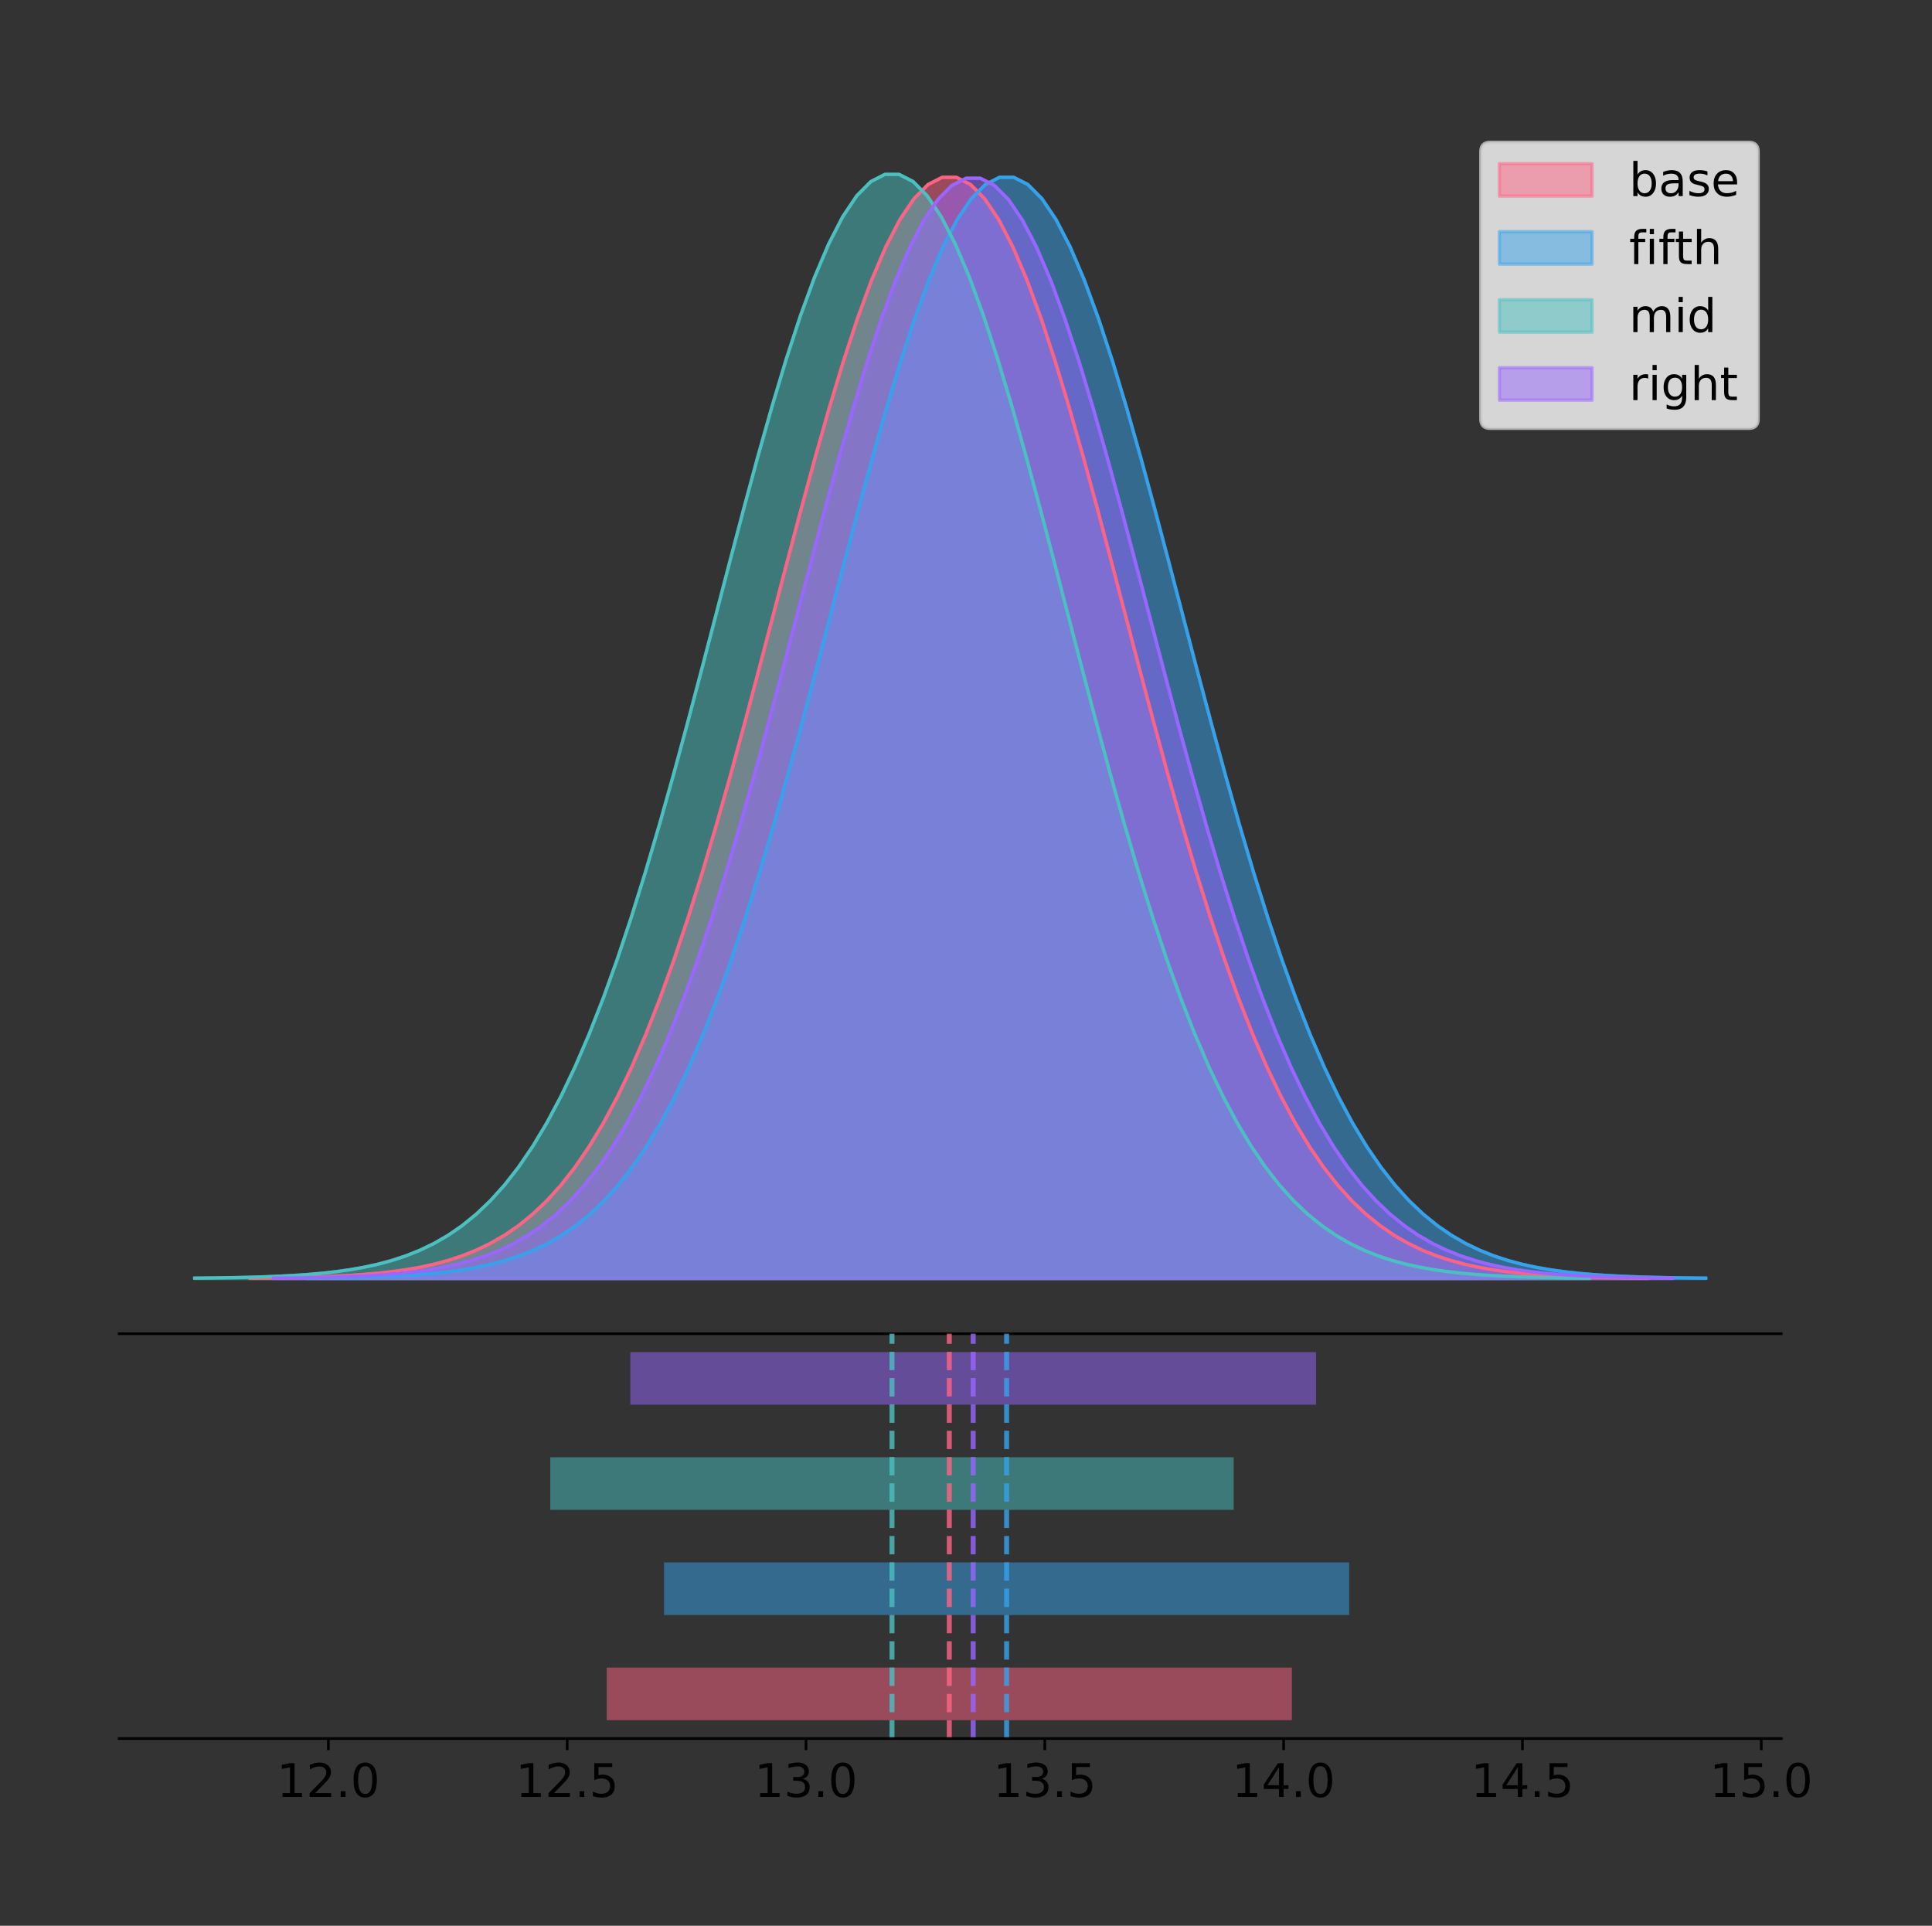 <?xml version="1.0" encoding="utf-8" standalone="no"?>
<!DOCTYPE svg PUBLIC "-//W3C//DTD SVG 1.1//EN"
  "http://www.w3.org/Graphics/SVG/1.1/DTD/svg11.dtd">
<!-- Created with matplotlib (https://matplotlib.org/) -->
<svg height="581.789pt" version="1.1" viewBox="0 0 583.736 581.789" width="583.736pt" xmlns="http://www.w3.org/2000/svg" xmlns:xlink="http://www.w3.org/1999/xlink">
 <rect x="0" y="0" width="583.736" height="581.789" fill="#333333" stroke="none"/>
 <defs>
  <style type="text/css">
*{stroke-linecap:butt;stroke-linejoin:round;}
  </style>
 </defs>
 <g id="figure_1">
  <g id="patch_1">
   <path d="M 0 581.789 
L 583.736 581.789 
L 583.736 0 
L 0 0 
z
" style="fill:none;"/>
  </g>
  <g id="axes_1">
   <g id="patch_2">
    <path d="M 36 402.93 
L 538.2 402.93 
L 538.2 36 
L 36 36 
z
" style="fill:none;"/>
   </g>
   <g id="PolyCollection_1">
    <defs>
     <path d="M 75.579 -195.538 
L 75.579 -195.65 
L 79.847 -195.692 
L 84.114 -195.748 
L 88.382 -195.824 
L 92.649 -195.924 
L 96.917 -196.056 
L 101.184 -196.229 
L 105.452 -196.453 
L 109.719 -196.741 
L 113.987 -197.11 
L 118.254 -197.58 
L 122.522 -198.172 
L 126.789 -198.914 
L 131.057 -199.836 
L 135.324 -200.975 
L 139.592 -202.372 
L 143.859 -204.07 
L 148.127 -206.122 
L 152.394 -208.582 
L 156.662 -211.509 
L 160.929 -214.965 
L 165.197 -219.015 
L 169.464 -223.725 
L 173.732 -229.16 
L 177.999 -235.381 
L 182.267 -242.446 
L 186.534 -250.405 
L 190.802 -259.297 
L 195.069 -269.147 
L 199.337 -279.965 
L 203.604 -291.744 
L 207.872 -304.452 
L 212.139 -318.036 
L 216.407 -332.418 
L 220.674 -347.493 
L 224.942 -363.131 
L 229.209 -379.174 
L 233.477 -395.443 
L 237.744 -411.738 
L 242.012 -427.839 
L 246.279 -443.514 
L 250.547 -458.524 
L 254.814 -472.628 
L 259.082 -485.587 
L 263.349 -497.177 
L 267.617 -507.188 
L 271.884 -515.435 
L 276.152 -521.764 
L 280.419 -526.052 
L 284.687 -528.218 
L 288.954 -528.218 
L 293.222 -526.052 
L 297.489 -521.764 
L 301.757 -515.435 
L 306.024 -507.188 
L 310.292 -497.177 
L 314.559 -485.587 
L 318.827 -472.628 
L 323.094 -458.524 
L 327.362 -443.514 
L 331.629 -427.839 
L 335.897 -411.738 
L 340.164 -395.443 
L 344.432 -379.174 
L 348.699 -363.131 
L 352.967 -347.493 
L 357.234 -332.418 
L 361.502 -318.036 
L 365.769 -304.452 
L 370.037 -291.744 
L 374.304 -279.965 
L 378.572 -269.147 
L 382.839 -259.297 
L 387.107 -250.405 
L 391.374 -242.446 
L 395.642 -235.381 
L 399.909 -229.16 
L 404.177 -223.725 
L 408.444 -219.015 
L 412.712 -214.965 
L 416.979 -211.509 
L 421.247 -208.582 
L 425.514 -206.122 
L 429.782 -204.07 
L 434.049 -202.372 
L 438.317 -200.975 
L 442.584 -199.836 
L 446.852 -198.914 
L 451.119 -198.172 
L 455.387 -197.58 
L 459.654 -197.11 
L 463.922 -196.741 
L 468.189 -196.453 
L 472.457 -196.229 
L 476.724 -196.056 
L 480.992 -195.924 
L 485.259 -195.824 
L 489.527 -195.748 
L 493.794 -195.692 
L 498.062 -195.65 
L 498.062 -195.538 
L 498.062 -195.538 
L 493.794 -195.538 
L 489.527 -195.538 
L 485.259 -195.538 
L 480.992 -195.538 
L 476.724 -195.538 
L 472.457 -195.538 
L 468.189 -195.538 
L 463.922 -195.538 
L 459.654 -195.538 
L 455.387 -195.538 
L 451.119 -195.538 
L 446.852 -195.538 
L 442.584 -195.538 
L 438.317 -195.538 
L 434.049 -195.538 
L 429.782 -195.538 
L 425.514 -195.538 
L 421.247 -195.538 
L 416.979 -195.538 
L 412.712 -195.538 
L 408.444 -195.538 
L 404.177 -195.538 
L 399.909 -195.538 
L 395.642 -195.538 
L 391.374 -195.538 
L 387.107 -195.538 
L 382.839 -195.538 
L 378.572 -195.538 
L 374.304 -195.538 
L 370.037 -195.538 
L 365.769 -195.538 
L 361.502 -195.538 
L 357.234 -195.538 
L 352.967 -195.538 
L 348.699 -195.538 
L 344.432 -195.538 
L 340.164 -195.538 
L 335.897 -195.538 
L 331.629 -195.538 
L 327.362 -195.538 
L 323.094 -195.538 
L 318.827 -195.538 
L 314.559 -195.538 
L 310.292 -195.538 
L 306.024 -195.538 
L 301.757 -195.538 
L 297.489 -195.538 
L 293.222 -195.538 
L 288.954 -195.538 
L 284.687 -195.538 
L 280.419 -195.538 
L 276.152 -195.538 
L 271.884 -195.538 
L 267.617 -195.538 
L 263.349 -195.538 
L 259.082 -195.538 
L 254.814 -195.538 
L 250.547 -195.538 
L 246.279 -195.538 
L 242.012 -195.538 
L 237.744 -195.538 
L 233.477 -195.538 
L 229.209 -195.538 
L 224.942 -195.538 
L 220.674 -195.538 
L 216.407 -195.538 
L 212.139 -195.538 
L 207.872 -195.538 
L 203.604 -195.538 
L 199.337 -195.538 
L 195.069 -195.538 
L 190.802 -195.538 
L 186.534 -195.538 
L 182.267 -195.538 
L 177.999 -195.538 
L 173.732 -195.538 
L 169.464 -195.538 
L 165.197 -195.538 
L 160.929 -195.538 
L 156.662 -195.538 
L 152.394 -195.538 
L 148.127 -195.538 
L 143.859 -195.538 
L 139.592 -195.538 
L 135.324 -195.538 
L 131.057 -195.538 
L 126.789 -195.538 
L 122.522 -195.538 
L 118.254 -195.538 
L 113.987 -195.538 
L 109.719 -195.538 
L 105.452 -195.538 
L 101.184 -195.538 
L 96.917 -195.538 
L 92.649 -195.538 
L 88.382 -195.538 
L 84.114 -195.538 
L 79.847 -195.538 
L 75.579 -195.538 
z
" id="md57776aa6a" style="stroke:#ff6384;stroke-opacity:0.5;"/>
    </defs>
    <g clip-path="url(#pb8cc605ff4)">
     <use style="fill:#ff6384;fill-opacity:0.5;stroke:#ff6384;stroke-opacity:0.5;" x="0" xlink:href="#md57776aa6a" y="581.789"/>
    </g>
   </g>
   <g id="PolyCollection_2">
    <defs>
     <path d="M 92.903 -195.538 
L 92.903 -195.65 
L 97.17 -195.692 
L 101.437 -195.748 
L 105.705 -195.824 
L 109.972 -195.924 
L 114.24 -196.056 
L 118.507 -196.229 
L 122.774 -196.453 
L 127.042 -196.741 
L 131.309 -197.11 
L 135.576 -197.58 
L 139.844 -198.172 
L 144.111 -198.914 
L 148.379 -199.837 
L 152.646 -200.976 
L 156.913 -202.372 
L 161.181 -204.071 
L 165.448 -206.123 
L 169.715 -208.582 
L 173.983 -211.509 
L 178.25 -214.965 
L 182.518 -219.016 
L 186.785 -223.726 
L 191.052 -229.161 
L 195.32 -235.382 
L 199.587 -242.448 
L 203.854 -250.407 
L 208.122 -259.298 
L 212.389 -269.149 
L 216.657 -279.968 
L 220.924 -291.747 
L 225.191 -304.455 
L 229.459 -318.04 
L 233.726 -332.422 
L 237.993 -347.498 
L 242.261 -363.135 
L 246.528 -379.179 
L 250.796 -395.449 
L 255.063 -411.744 
L 259.33 -427.846 
L 263.598 -443.521 
L 267.865 -458.532 
L 272.132 -472.636 
L 276.4 -485.596 
L 280.667 -497.186 
L 284.935 -507.197 
L 289.202 -515.445 
L 293.469 -521.774 
L 297.737 -526.062 
L 302.004 -528.227 
L 306.271 -528.227 
L 310.539 -526.062 
L 314.806 -521.774 
L 319.074 -515.445 
L 323.341 -507.197 
L 327.608 -497.186 
L 331.876 -485.596 
L 336.143 -472.636 
L 340.41 -458.532 
L 344.678 -443.521 
L 348.945 -427.846 
L 353.212 -411.744 
L 357.48 -395.449 
L 361.747 -379.179 
L 366.015 -363.135 
L 370.282 -347.498 
L 374.549 -332.422 
L 378.817 -318.04 
L 383.084 -304.455 
L 387.351 -291.747 
L 391.619 -279.968 
L 395.886 -269.149 
L 400.154 -259.298 
L 404.421 -250.407 
L 408.688 -242.448 
L 412.956 -235.382 
L 417.223 -229.161 
L 421.49 -223.726 
L 425.758 -219.016 
L 430.025 -214.965 
L 434.293 -211.509 
L 438.56 -208.582 
L 442.827 -206.123 
L 447.095 -204.071 
L 451.362 -202.372 
L 455.629 -200.976 
L 459.897 -199.837 
L 464.164 -198.914 
L 468.432 -198.172 
L 472.699 -197.58 
L 476.966 -197.11 
L 481.234 -196.741 
L 485.501 -196.453 
L 489.768 -196.229 
L 494.036 -196.056 
L 498.303 -195.924 
L 502.571 -195.824 
L 506.838 -195.748 
L 511.105 -195.692 
L 515.373 -195.65 
L 515.373 -195.538 
L 515.373 -195.538 
L 511.105 -195.538 
L 506.838 -195.538 
L 502.571 -195.538 
L 498.303 -195.538 
L 494.036 -195.538 
L 489.768 -195.538 
L 485.501 -195.538 
L 481.234 -195.538 
L 476.966 -195.538 
L 472.699 -195.538 
L 468.432 -195.538 
L 464.164 -195.538 
L 459.897 -195.538 
L 455.629 -195.538 
L 451.362 -195.538 
L 447.095 -195.538 
L 442.827 -195.538 
L 438.56 -195.538 
L 434.293 -195.538 
L 430.025 -195.538 
L 425.758 -195.538 
L 421.49 -195.538 
L 417.223 -195.538 
L 412.956 -195.538 
L 408.688 -195.538 
L 404.421 -195.538 
L 400.154 -195.538 
L 395.886 -195.538 
L 391.619 -195.538 
L 387.351 -195.538 
L 383.084 -195.538 
L 378.817 -195.538 
L 374.549 -195.538 
L 370.282 -195.538 
L 366.015 -195.538 
L 361.747 -195.538 
L 357.48 -195.538 
L 353.212 -195.538 
L 348.945 -195.538 
L 344.678 -195.538 
L 340.41 -195.538 
L 336.143 -195.538 
L 331.876 -195.538 
L 327.608 -195.538 
L 323.341 -195.538 
L 319.074 -195.538 
L 314.806 -195.538 
L 310.539 -195.538 
L 306.271 -195.538 
L 302.004 -195.538 
L 297.737 -195.538 
L 293.469 -195.538 
L 289.202 -195.538 
L 284.935 -195.538 
L 280.667 -195.538 
L 276.4 -195.538 
L 272.132 -195.538 
L 267.865 -195.538 
L 263.598 -195.538 
L 259.33 -195.538 
L 255.063 -195.538 
L 250.796 -195.538 
L 246.528 -195.538 
L 242.261 -195.538 
L 237.993 -195.538 
L 233.726 -195.538 
L 229.459 -195.538 
L 225.191 -195.538 
L 220.924 -195.538 
L 216.657 -195.538 
L 212.389 -195.538 
L 208.122 -195.538 
L 203.854 -195.538 
L 199.587 -195.538 
L 195.32 -195.538 
L 191.052 -195.538 
L 186.785 -195.538 
L 182.518 -195.538 
L 178.25 -195.538 
L 173.983 -195.538 
L 169.715 -195.538 
L 165.448 -195.538 
L 161.181 -195.538 
L 156.913 -195.538 
L 152.646 -195.538 
L 148.379 -195.538 
L 144.111 -195.538 
L 139.844 -195.538 
L 135.576 -195.538 
L 131.309 -195.538 
L 127.042 -195.538 
L 122.774 -195.538 
L 118.507 -195.538 
L 114.24 -195.538 
L 109.972 -195.538 
L 105.705 -195.538 
L 101.437 -195.538 
L 97.17 -195.538 
L 92.903 -195.538 
z
" id="m2832d3bca0" style="stroke:#36a2eb;stroke-opacity:0.5;"/>
    </defs>
    <g clip-path="url(#pb8cc605ff4)">
     <use style="fill:#36a2eb;fill-opacity:0.5;stroke:#36a2eb;stroke-opacity:0.5;" x="0" xlink:href="#m2832d3bca0" y="581.789"/>
    </g>
   </g>
   <g id="PolyCollection_3">
    <defs>
     <path d="M 58.827 -195.538 
L 58.827 -195.65 
L 63.083 -195.692 
L 67.339 -195.749 
L 71.595 -195.825 
L 75.852 -195.925 
L 80.108 -196.058 
L 84.364 -196.23 
L 88.62 -196.455 
L 92.876 -196.744 
L 97.132 -197.115 
L 101.388 -197.585 
L 105.644 -198.179 
L 109.9 -198.923 
L 114.156 -199.848 
L 118.412 -200.99 
L 122.668 -202.39 
L 126.924 -204.093 
L 131.181 -206.151 
L 135.437 -208.617 
L 139.693 -211.552 
L 143.949 -215.017 
L 148.205 -219.078 
L 152.461 -223.801 
L 156.717 -229.25 
L 160.973 -235.488 
L 165.229 -242.572 
L 169.485 -250.552 
L 173.741 -259.468 
L 177.997 -269.344 
L 182.253 -280.192 
L 186.51 -292.002 
L 190.766 -304.744 
L 195.022 -318.365 
L 199.278 -332.786 
L 203.534 -347.901 
L 207.79 -363.58 
L 212.046 -379.667 
L 216.302 -395.98 
L 220.558 -412.318 
L 224.814 -428.462 
L 229.07 -444.18 
L 233.326 -459.23 
L 237.582 -473.372 
L 241.838 -486.366 
L 246.095 -497.987 
L 250.351 -508.025 
L 254.607 -516.294 
L 258.863 -522.64 
L 263.119 -526.94 
L 267.375 -529.111 
L 271.631 -529.111 
L 275.887 -526.94 
L 280.143 -522.64 
L 284.399 -516.294 
L 288.655 -508.025 
L 292.911 -497.987 
L 297.167 -486.366 
L 301.424 -473.372 
L 305.68 -459.23 
L 309.936 -444.18 
L 314.192 -428.462 
L 318.448 -412.318 
L 322.704 -395.98 
L 326.96 -379.667 
L 331.216 -363.58 
L 335.472 -347.901 
L 339.728 -332.786 
L 343.984 -318.365 
L 348.24 -304.744 
L 352.496 -292.002 
L 356.753 -280.192 
L 361.009 -269.344 
L 365.265 -259.468 
L 369.521 -250.552 
L 373.777 -242.572 
L 378.033 -235.488 
L 382.289 -229.25 
L 386.545 -223.801 
L 390.801 -219.078 
L 395.057 -215.017 
L 399.313 -211.552 
L 403.569 -208.617 
L 407.825 -206.151 
L 412.081 -204.093 
L 416.338 -202.39 
L 420.594 -200.99 
L 424.85 -199.848 
L 429.106 -198.923 
L 433.362 -198.179 
L 437.618 -197.585 
L 441.874 -197.115 
L 446.13 -196.744 
L 450.386 -196.455 
L 454.642 -196.23 
L 458.898 -196.058 
L 463.154 -195.925 
L 467.41 -195.825 
L 471.667 -195.749 
L 475.923 -195.692 
L 480.179 -195.65 
L 480.179 -195.538 
L 480.179 -195.538 
L 475.923 -195.538 
L 471.667 -195.538 
L 467.41 -195.538 
L 463.154 -195.538 
L 458.898 -195.538 
L 454.642 -195.538 
L 450.386 -195.538 
L 446.13 -195.538 
L 441.874 -195.538 
L 437.618 -195.538 
L 433.362 -195.538 
L 429.106 -195.538 
L 424.85 -195.538 
L 420.594 -195.538 
L 416.338 -195.538 
L 412.081 -195.538 
L 407.825 -195.538 
L 403.569 -195.538 
L 399.313 -195.538 
L 395.057 -195.538 
L 390.801 -195.538 
L 386.545 -195.538 
L 382.289 -195.538 
L 378.033 -195.538 
L 373.777 -195.538 
L 369.521 -195.538 
L 365.265 -195.538 
L 361.009 -195.538 
L 356.753 -195.538 
L 352.496 -195.538 
L 348.24 -195.538 
L 343.984 -195.538 
L 339.728 -195.538 
L 335.472 -195.538 
L 331.216 -195.538 
L 326.96 -195.538 
L 322.704 -195.538 
L 318.448 -195.538 
L 314.192 -195.538 
L 309.936 -195.538 
L 305.68 -195.538 
L 301.424 -195.538 
L 297.167 -195.538 
L 292.911 -195.538 
L 288.655 -195.538 
L 284.399 -195.538 
L 280.143 -195.538 
L 275.887 -195.538 
L 271.631 -195.538 
L 267.375 -195.538 
L 263.119 -195.538 
L 258.863 -195.538 
L 254.607 -195.538 
L 250.351 -195.538 
L 246.095 -195.538 
L 241.838 -195.538 
L 237.582 -195.538 
L 233.326 -195.538 
L 229.07 -195.538 
L 224.814 -195.538 
L 220.558 -195.538 
L 216.302 -195.538 
L 212.046 -195.538 
L 207.79 -195.538 
L 203.534 -195.538 
L 199.278 -195.538 
L 195.022 -195.538 
L 190.766 -195.538 
L 186.51 -195.538 
L 182.253 -195.538 
L 177.997 -195.538 
L 173.741 -195.538 
L 169.485 -195.538 
L 165.229 -195.538 
L 160.973 -195.538 
L 156.717 -195.538 
L 152.461 -195.538 
L 148.205 -195.538 
L 143.949 -195.538 
L 139.693 -195.538 
L 135.437 -195.538 
L 131.181 -195.538 
L 126.924 -195.538 
L 122.668 -195.538 
L 118.412 -195.538 
L 114.156 -195.538 
L 109.9 -195.538 
L 105.644 -195.538 
L 101.388 -195.538 
L 97.132 -195.538 
L 92.876 -195.538 
L 88.62 -195.538 
L 84.364 -195.538 
L 80.108 -195.538 
L 75.852 -195.538 
L 71.595 -195.538 
L 67.339 -195.538 
L 63.083 -195.538 
L 58.827 -195.538 
z
" id="mdd0d4d39d3" style="stroke:#4bc0c0;stroke-opacity:0.5;"/>
    </defs>
    <g clip-path="url(#pb8cc605ff4)">
     <use style="fill:#4bc0c0;fill-opacity:0.5;stroke:#4bc0c0;stroke-opacity:0.5;" x="0" xlink:href="#mdd0d4d39d3" y="581.789"/>
    </g>
   </g>
   <g id="PolyCollection_4">
    <defs>
     <path d="M 82.622 -195.538 
L 82.622 -195.65 
L 86.893 -195.692 
L 91.164 -195.748 
L 95.435 -195.824 
L 99.706 -195.924 
L 103.977 -196.056 
L 108.248 -196.228 
L 112.519 -196.452 
L 116.79 -196.74 
L 121.061 -197.109 
L 125.332 -197.578 
L 129.603 -198.17 
L 133.874 -198.911 
L 138.145 -199.833 
L 142.416 -200.971 
L 146.687 -202.366 
L 150.958 -204.064 
L 155.229 -206.114 
L 159.5 -208.571 
L 163.771 -211.496 
L 168.042 -214.949 
L 172.313 -218.996 
L 176.584 -223.702 
L 180.855 -229.132 
L 185.126 -235.348 
L 189.397 -242.408 
L 193.668 -250.36 
L 197.939 -259.244 
L 202.21 -269.087 
L 206.481 -279.896 
L 210.752 -291.665 
L 215.023 -304.363 
L 219.294 -317.936 
L 223.565 -332.307 
L 227.836 -347.369 
L 232.107 -362.994 
L 236.378 -379.024 
L 240.649 -395.28 
L 244.92 -411.561 
L 249.191 -427.649 
L 253.462 -443.312 
L 257.732 -458.309 
L 262.003 -472.401 
L 266.274 -485.35 
L 270.545 -496.931 
L 274.816 -506.933 
L 279.087 -515.174 
L 283.358 -521.497 
L 287.629 -525.782 
L 291.9 -527.946 
L 296.171 -527.946 
L 300.442 -525.782 
L 304.713 -521.497 
L 308.984 -515.174 
L 313.255 -506.933 
L 317.526 -496.931 
L 321.797 -485.35 
L 326.068 -472.401 
L 330.339 -458.309 
L 334.61 -443.312 
L 338.881 -427.649 
L 343.152 -411.561 
L 347.423 -395.28 
L 351.694 -379.024 
L 355.965 -362.994 
L 360.236 -347.369 
L 364.507 -332.307 
L 368.778 -317.936 
L 373.049 -304.363 
L 377.32 -291.665 
L 381.591 -279.896 
L 385.862 -269.087 
L 390.133 -259.244 
L 394.404 -250.36 
L 398.675 -242.408 
L 402.946 -235.348 
L 407.217 -229.132 
L 411.488 -223.702 
L 415.759 -218.996 
L 420.03 -214.949 
L 424.301 -211.496 
L 428.572 -208.571 
L 432.843 -206.114 
L 437.114 -204.064 
L 441.385 -202.366 
L 445.656 -200.971 
L 449.927 -199.833 
L 454.198 -198.911 
L 458.469 -198.17 
L 462.74 -197.578 
L 467.011 -197.109 
L 471.282 -196.74 
L 475.553 -196.452 
L 479.824 -196.228 
L 484.095 -196.056 
L 488.366 -195.924 
L 492.637 -195.824 
L 496.908 -195.748 
L 501.179 -195.692 
L 505.45 -195.65 
L 505.45 -195.538 
L 505.45 -195.538 
L 501.179 -195.538 
L 496.908 -195.538 
L 492.637 -195.538 
L 488.366 -195.538 
L 484.095 -195.538 
L 479.824 -195.538 
L 475.553 -195.538 
L 471.282 -195.538 
L 467.011 -195.538 
L 462.74 -195.538 
L 458.469 -195.538 
L 454.198 -195.538 
L 449.927 -195.538 
L 445.656 -195.538 
L 441.385 -195.538 
L 437.114 -195.538 
L 432.843 -195.538 
L 428.572 -195.538 
L 424.301 -195.538 
L 420.03 -195.538 
L 415.759 -195.538 
L 411.488 -195.538 
L 407.217 -195.538 
L 402.946 -195.538 
L 398.675 -195.538 
L 394.404 -195.538 
L 390.133 -195.538 
L 385.862 -195.538 
L 381.591 -195.538 
L 377.32 -195.538 
L 373.049 -195.538 
L 368.778 -195.538 
L 364.507 -195.538 
L 360.236 -195.538 
L 355.965 -195.538 
L 351.694 -195.538 
L 347.423 -195.538 
L 343.152 -195.538 
L 338.881 -195.538 
L 334.61 -195.538 
L 330.339 -195.538 
L 326.068 -195.538 
L 321.797 -195.538 
L 317.526 -195.538 
L 313.255 -195.538 
L 308.984 -195.538 
L 304.713 -195.538 
L 300.442 -195.538 
L 296.171 -195.538 
L 291.9 -195.538 
L 287.629 -195.538 
L 283.358 -195.538 
L 279.087 -195.538 
L 274.816 -195.538 
L 270.545 -195.538 
L 266.274 -195.538 
L 262.003 -195.538 
L 257.732 -195.538 
L 253.462 -195.538 
L 249.191 -195.538 
L 244.92 -195.538 
L 240.649 -195.538 
L 236.378 -195.538 
L 232.107 -195.538 
L 227.836 -195.538 
L 223.565 -195.538 
L 219.294 -195.538 
L 215.023 -195.538 
L 210.752 -195.538 
L 206.481 -195.538 
L 202.21 -195.538 
L 197.939 -195.538 
L 193.668 -195.538 
L 189.397 -195.538 
L 185.126 -195.538 
L 180.855 -195.538 
L 176.584 -195.538 
L 172.313 -195.538 
L 168.042 -195.538 
L 163.771 -195.538 
L 159.5 -195.538 
L 155.229 -195.538 
L 150.958 -195.538 
L 146.687 -195.538 
L 142.416 -195.538 
L 138.145 -195.538 
L 133.874 -195.538 
L 129.603 -195.538 
L 125.332 -195.538 
L 121.061 -195.538 
L 116.79 -195.538 
L 112.519 -195.538 
L 108.248 -195.538 
L 103.977 -195.538 
L 99.706 -195.538 
L 95.435 -195.538 
L 91.164 -195.538 
L 86.893 -195.538 
L 82.622 -195.538 
z
" id="mb02ae6071b" style="stroke:#9966ff;stroke-opacity:0.5;"/>
    </defs>
    <g clip-path="url(#pb8cc605ff4)">
     <use style="fill:#9966ff;fill-opacity:0.5;stroke:#9966ff;stroke-opacity:0.5;" x="0" xlink:href="#mb02ae6071b" y="581.789"/>
    </g>
   </g>
   <g id="line2d_1">
    <path clip-path="url(#pb8cc605ff4)" d="M 75.579 386.14 
L 79.847 386.098 
L 84.114 386.041 
L 88.382 385.965 
L 92.649 385.865 
L 96.917 385.733 
L 101.184 385.561 
L 105.452 385.337 
L 109.719 385.048 
L 113.987 384.679 
L 118.254 384.21 
L 122.522 383.617 
L 126.789 382.876 
L 131.057 381.953 
L 135.324 380.814 
L 139.592 379.418 
L 143.859 377.719 
L 148.127 375.667 
L 152.394 373.207 
L 156.662 370.281 
L 160.929 366.825 
L 165.197 362.774 
L 169.464 358.064 
L 173.732 352.63 
L 177.999 346.408 
L 182.267 339.343 
L 186.534 331.384 
L 190.802 322.493 
L 195.069 312.643 
L 199.337 301.824 
L 203.604 290.046 
L 207.872 277.337 
L 212.139 263.753 
L 216.407 249.371 
L 220.674 234.296 
L 224.942 218.659 
L 229.209 202.615 
L 233.477 186.346 
L 237.744 170.051 
L 242.012 153.951 
L 246.279 138.275 
L 250.547 123.265 
L 254.814 109.162 
L 259.082 96.202 
L 263.349 84.612 
L 267.617 74.601 
L 271.884 66.354 
L 276.152 60.025 
L 280.419 55.737 
L 284.687 53.572 
L 288.954 53.572 
L 293.222 55.737 
L 297.489 60.025 
L 301.757 66.354 
L 306.024 74.601 
L 310.292 84.612 
L 314.559 96.202 
L 318.827 109.162 
L 323.094 123.265 
L 327.362 138.275 
L 331.629 153.951 
L 335.897 170.051 
L 340.164 186.346 
L 344.432 202.615 
L 348.699 218.659 
L 352.967 234.296 
L 357.234 249.371 
L 361.502 263.753 
L 365.769 277.337 
L 370.037 290.046 
L 374.304 301.824 
L 378.572 312.643 
L 382.839 322.493 
L 387.107 331.384 
L 391.374 339.343 
L 395.642 346.408 
L 399.909 352.63 
L 404.177 358.064 
L 408.444 362.774 
L 412.712 366.825 
L 416.979 370.281 
L 421.247 373.207 
L 425.514 375.667 
L 429.782 377.719 
L 434.049 379.418 
L 438.317 380.814 
L 442.584 381.953 
L 446.852 382.876 
L 451.119 383.617 
L 455.387 384.21 
L 459.654 384.679 
L 463.922 385.048 
L 468.189 385.337 
L 472.457 385.561 
L 476.724 385.733 
L 480.992 385.865 
L 485.259 385.965 
L 489.527 386.041 
L 493.794 386.098 
L 498.062 386.14 
" style="fill:none;stroke:#ff6384;stroke-linecap:square;"/>
   </g>
   <g id="line2d_2">
    <path clip-path="url(#pb8cc605ff4)" d="M 92.903 386.14 
L 97.17 386.098 
L 101.437 386.041 
L 105.705 385.965 
L 109.972 385.865 
L 114.24 385.733 
L 118.507 385.561 
L 122.774 385.337 
L 127.042 385.048 
L 131.309 384.679 
L 135.576 384.21 
L 139.844 383.617 
L 144.111 382.875 
L 148.379 381.953 
L 152.646 380.814 
L 156.913 379.417 
L 161.181 377.719 
L 165.448 375.667 
L 169.715 373.207 
L 173.983 370.28 
L 178.25 366.824 
L 182.518 362.774 
L 186.785 358.064 
L 191.052 352.629 
L 195.32 346.407 
L 199.587 339.342 
L 203.854 331.383 
L 208.122 322.491 
L 212.389 312.641 
L 216.657 301.822 
L 220.924 290.043 
L 225.191 277.334 
L 229.459 263.749 
L 233.726 249.367 
L 237.993 234.292 
L 242.261 218.654 
L 246.528 202.61 
L 250.796 186.34 
L 255.063 170.045 
L 259.33 153.944 
L 263.598 138.268 
L 267.865 123.257 
L 272.132 109.153 
L 276.4 96.193 
L 280.667 84.604 
L 284.935 74.592 
L 289.202 66.345 
L 293.469 60.016 
L 297.737 55.727 
L 302.004 53.562 
L 306.271 53.562 
L 310.539 55.727 
L 314.806 60.016 
L 319.074 66.345 
L 323.341 74.592 
L 327.608 84.604 
L 331.876 96.193 
L 336.143 109.153 
L 340.41 123.257 
L 344.678 138.268 
L 348.945 153.944 
L 353.212 170.045 
L 357.48 186.34 
L 361.747 202.61 
L 366.015 218.654 
L 370.282 234.292 
L 374.549 249.367 
L 378.817 263.749 
L 383.084 277.334 
L 387.351 290.043 
L 391.619 301.822 
L 395.886 312.641 
L 400.154 322.491 
L 404.421 331.383 
L 408.688 339.342 
L 412.956 346.407 
L 417.223 352.629 
L 421.49 358.064 
L 425.758 362.774 
L 430.025 366.824 
L 434.293 370.28 
L 438.56 373.207 
L 442.827 375.667 
L 447.095 377.719 
L 451.362 379.417 
L 455.629 380.814 
L 459.897 381.953 
L 464.164 382.875 
L 468.432 383.617 
L 472.699 384.21 
L 476.966 384.679 
L 481.234 385.048 
L 485.501 385.337 
L 489.768 385.561 
L 494.036 385.733 
L 498.303 385.865 
L 502.571 385.965 
L 506.838 386.041 
L 511.105 386.098 
L 515.373 386.14 
" style="fill:none;stroke:#36a2eb;stroke-linecap:square;"/>
   </g>
   <g id="line2d_3">
    <path clip-path="url(#pb8cc605ff4)" d="M 58.827 386.139 
L 63.083 386.097 
L 67.339 386.04 
L 71.595 385.965 
L 75.852 385.864 
L 80.108 385.732 
L 84.364 385.559 
L 88.62 385.334 
L 92.876 385.045 
L 97.132 384.675 
L 101.388 384.204 
L 105.644 383.61 
L 109.9 382.867 
L 114.156 381.941 
L 118.412 380.799 
L 122.668 379.399 
L 126.924 377.696 
L 131.181 375.639 
L 135.437 373.172 
L 139.693 370.238 
L 143.949 366.772 
L 148.205 362.711 
L 152.461 357.989 
L 156.717 352.539 
L 160.973 346.301 
L 165.229 339.217 
L 169.485 331.237 
L 173.741 322.322 
L 177.997 312.445 
L 182.253 301.597 
L 186.51 289.787 
L 190.766 277.045 
L 195.022 263.424 
L 199.278 249.004 
L 203.534 233.888 
L 207.79 218.209 
L 212.046 202.123 
L 216.302 185.809 
L 220.558 169.471 
L 224.814 153.327 
L 229.07 137.61 
L 233.326 122.559 
L 237.582 108.418 
L 241.838 95.423 
L 246.095 83.803 
L 250.351 73.765 
L 254.607 65.495 
L 258.863 59.15 
L 263.119 54.85 
L 267.375 52.679 
L 271.631 52.679 
L 275.887 54.85 
L 280.143 59.15 
L 284.399 65.495 
L 288.655 73.765 
L 292.911 83.803 
L 297.167 95.423 
L 301.424 108.418 
L 305.68 122.559 
L 309.936 137.61 
L 314.192 153.327 
L 318.448 169.471 
L 322.704 185.809 
L 326.96 202.123 
L 331.216 218.209 
L 335.472 233.888 
L 339.728 249.004 
L 343.984 263.424 
L 348.24 277.045 
L 352.496 289.787 
L 356.753 301.597 
L 361.009 312.445 
L 365.265 322.322 
L 369.521 331.237 
L 373.777 339.217 
L 378.033 346.301 
L 382.289 352.539 
L 386.545 357.989 
L 390.801 362.711 
L 395.057 366.772 
L 399.313 370.238 
L 403.569 373.172 
L 407.825 375.639 
L 412.081 377.696 
L 416.338 379.399 
L 420.594 380.799 
L 424.85 381.941 
L 429.106 382.867 
L 433.362 383.61 
L 437.618 384.204 
L 441.874 384.675 
L 446.13 385.045 
L 450.386 385.334 
L 454.642 385.559 
L 458.898 385.732 
L 463.154 385.864 
L 467.41 385.965 
L 471.667 386.04 
L 475.923 386.097 
L 480.179 386.139 
" style="fill:none;stroke:#4bc0c0;stroke-linecap:square;"/>
   </g>
   <g id="line2d_4">
    <path clip-path="url(#pb8cc605ff4)" d="M 82.622 386.14 
L 86.893 386.098 
L 91.164 386.041 
L 95.435 385.966 
L 99.706 385.865 
L 103.977 385.734 
L 108.248 385.561 
L 112.519 385.338 
L 116.79 385.049 
L 121.061 384.68 
L 125.332 384.211 
L 129.603 383.62 
L 133.874 382.878 
L 138.145 381.957 
L 142.416 380.818 
L 146.687 379.423 
L 150.958 377.726 
L 155.229 375.676 
L 159.5 373.218 
L 163.771 370.294 
L 168.042 366.84 
L 172.313 362.794 
L 176.584 358.087 
L 180.855 352.657 
L 185.126 346.441 
L 189.397 339.381 
L 193.668 331.429 
L 197.939 322.545 
L 202.21 312.703 
L 206.481 301.893 
L 210.752 290.124 
L 215.023 277.426 
L 219.294 263.853 
L 223.565 249.483 
L 227.836 234.42 
L 232.107 218.796 
L 236.378 202.766 
L 240.649 186.509 
L 244.92 170.228 
L 249.191 154.14 
L 253.462 138.478 
L 257.732 123.48 
L 262.003 109.388 
L 266.274 96.439 
L 270.545 84.859 
L 274.816 74.856 
L 279.087 66.615 
L 283.358 60.292 
L 287.629 56.007 
L 291.9 53.844 
L 296.171 53.844 
L 300.442 56.007 
L 304.713 60.292 
L 308.984 66.615 
L 313.255 74.856 
L 317.526 84.859 
L 321.797 96.439 
L 326.068 109.388 
L 330.339 123.48 
L 334.61 138.478 
L 338.881 154.14 
L 343.152 170.228 
L 347.423 186.509 
L 351.694 202.766 
L 355.965 218.796 
L 360.236 234.42 
L 364.507 249.483 
L 368.778 263.853 
L 373.049 277.426 
L 377.32 290.124 
L 381.591 301.893 
L 385.862 312.703 
L 390.133 322.545 
L 394.404 331.429 
L 398.675 339.381 
L 402.946 346.441 
L 407.217 352.657 
L 411.488 358.087 
L 415.759 362.794 
L 420.03 366.84 
L 424.301 370.294 
L 428.572 373.218 
L 432.843 375.676 
L 437.114 377.726 
L 441.385 379.423 
L 445.656 380.818 
L 449.927 381.957 
L 454.198 382.878 
L 458.469 383.62 
L 462.74 384.211 
L 467.011 384.68 
L 471.282 385.049 
L 475.553 385.338 
L 479.824 385.561 
L 484.095 385.734 
L 488.366 385.865 
L 492.637 385.966 
L 496.908 386.041 
L 501.179 386.098 
L 505.45 386.14 
" style="fill:none;stroke:#9966ff;stroke-linecap:square;"/>
   </g>
   <g id="patch_3">
    <path d="M 36 402.93 
L 538.2 402.93 
" style="fill:none;stroke:#000000;stroke-linecap:square;stroke-linejoin:miter;stroke-width:0.8;"/>
   </g>
   <g id="legend_1">
    <g id="patch_4">
     <path d="M 450.225 129.398 
L 528.4 129.398 
Q 531.2 129.398 531.2 126.597 
L 531.2 45.8 
Q 531.2 43 528.4 43 
L 450.225 43 
Q 447.425 43 447.425 45.8 
L 447.425 126.597 
Q 447.425 129.398 450.225 129.398 
z
" style="fill:#ffffff;opacity:0.8;stroke:#cccccc;stroke-linejoin:miter;"/>
    </g>
    <g id="patch_5">
     <path d="M 453.025 59.238 
L 481.025 59.238 
L 481.025 49.438 
L 453.025 49.438 
z
" style="fill:#ff6384;opacity:0.5;stroke:#ff6384;stroke-linejoin:miter;"/>
    </g>
    <g id="text_1">
     <!-- base -->
     <defs>
      <path d="M 48.688 27.297 
Q 48.688 37.203 44.609 42.844 
Q 40.531 48.484 33.406 48.484 
Q 26.266 48.484 22.188 42.844 
Q 18.109 37.203 18.109 27.297 
Q 18.109 17.391 22.188 11.75 
Q 26.266 6.109 33.406 6.109 
Q 40.531 6.109 44.609 11.75 
Q 48.688 17.391 48.688 27.297 
z
M 18.109 46.391 
Q 20.953 51.266 25.266 53.625 
Q 29.594 56 35.594 56 
Q 45.562 56 51.781 48.094 
Q 58.016 40.188 58.016 27.297 
Q 58.016 14.406 51.781 6.484 
Q 45.562 -1.422 35.594 -1.422 
Q 29.594 -1.422 25.266 0.953 
Q 20.953 3.328 18.109 8.203 
L 18.109 0 
L 9.078 0 
L 9.078 75.984 
L 18.109 75.984 
z
" id="DejaVuSans-98"/>
      <path d="M 34.281 27.484 
Q 23.391 27.484 19.188 25 
Q 14.984 22.516 14.984 16.5 
Q 14.984 11.719 18.141 8.906 
Q 21.297 6.109 26.703 6.109 
Q 34.188 6.109 38.703 11.406 
Q 43.219 16.703 43.219 25.484 
L 43.219 27.484 
z
M 52.203 31.203 
L 52.203 0 
L 43.219 0 
L 43.219 8.297 
Q 40.141 3.328 35.547 0.953 
Q 30.953 -1.422 24.312 -1.422 
Q 15.922 -1.422 10.953 3.297 
Q 6 8.016 6 15.922 
Q 6 25.141 12.172 29.828 
Q 18.359 34.516 30.609 34.516 
L 43.219 34.516 
L 43.219 35.406 
Q 43.219 41.609 39.141 45 
Q 35.062 48.391 27.688 48.391 
Q 23 48.391 18.547 47.266 
Q 14.109 46.141 10.016 43.891 
L 10.016 52.203 
Q 14.938 54.109 19.578 55.047 
Q 24.219 56 28.609 56 
Q 40.484 56 46.344 49.844 
Q 52.203 43.703 52.203 31.203 
z
" id="DejaVuSans-97"/>
      <path d="M 44.281 53.078 
L 44.281 44.578 
Q 40.484 46.531 36.375 47.5 
Q 32.281 48.484 27.875 48.484 
Q 21.188 48.484 17.844 46.438 
Q 14.5 44.391 14.5 40.281 
Q 14.5 37.156 16.891 35.375 
Q 19.281 33.594 26.516 31.984 
L 29.594 31.297 
Q 39.156 29.25 43.188 25.516 
Q 47.219 21.781 47.219 15.094 
Q 47.219 7.469 41.188 3.016 
Q 35.156 -1.422 24.609 -1.422 
Q 20.219 -1.422 15.453 -0.562 
Q 10.688 0.297 5.422 2 
L 5.422 11.281 
Q 10.406 8.688 15.234 7.391 
Q 20.062 6.109 24.812 6.109 
Q 31.156 6.109 34.562 8.281 
Q 37.984 10.453 37.984 14.406 
Q 37.984 18.062 35.516 20.016 
Q 33.062 21.969 24.703 23.781 
L 21.578 24.516 
Q 13.234 26.266 9.516 29.906 
Q 5.812 33.547 5.812 39.891 
Q 5.812 47.609 11.281 51.797 
Q 16.75 56 26.812 56 
Q 31.781 56 36.172 55.266 
Q 40.578 54.547 44.281 53.078 
z
" id="DejaVuSans-115"/>
      <path d="M 56.203 29.594 
L 56.203 25.203 
L 14.891 25.203 
Q 15.484 15.922 20.484 11.062 
Q 25.484 6.203 34.422 6.203 
Q 39.594 6.203 44.453 7.469 
Q 49.312 8.734 54.109 11.281 
L 54.109 2.781 
Q 49.266 0.734 44.188 -0.344 
Q 39.109 -1.422 33.891 -1.422 
Q 20.797 -1.422 13.156 6.188 
Q 5.516 13.812 5.516 26.812 
Q 5.516 40.234 12.766 48.109 
Q 20.016 56 32.328 56 
Q 43.359 56 49.781 48.891 
Q 56.203 41.797 56.203 29.594 
z
M 47.219 32.234 
Q 47.125 39.594 43.094 43.984 
Q 39.062 48.391 32.422 48.391 
Q 24.906 48.391 20.391 44.141 
Q 15.875 39.891 15.188 32.172 
z
" id="DejaVuSans-101"/>
     </defs>
     <g transform="translate(492.225 59.238)scale(0.14 -0.14)">
      <use xlink:href="#DejaVuSans-98"/>
      <use x="63.477" xlink:href="#DejaVuSans-97"/>
      <use x="124.756" xlink:href="#DejaVuSans-115"/>
      <use x="176.855" xlink:href="#DejaVuSans-101"/>
     </g>
    </g>
    <g id="patch_6">
     <path d="M 453.025 79.787 
L 481.025 79.787 
L 481.025 69.987 
L 453.025 69.987 
z
" style="fill:#36a2eb;opacity:0.5;stroke:#36a2eb;stroke-linejoin:miter;"/>
    </g>
    <g id="text_2">
     <!-- fifth -->
     <defs>
      <path d="M 37.109 75.984 
L 37.109 68.5 
L 28.516 68.5 
Q 23.688 68.5 21.797 66.547 
Q 19.922 64.594 19.922 59.516 
L 19.922 54.688 
L 34.719 54.688 
L 34.719 47.703 
L 19.922 47.703 
L 19.922 0 
L 10.891 0 
L 10.891 47.703 
L 2.297 47.703 
L 2.297 54.688 
L 10.891 54.688 
L 10.891 58.5 
Q 10.891 67.625 15.141 71.797 
Q 19.391 75.984 28.609 75.984 
z
" id="DejaVuSans-102"/>
      <path d="M 9.422 54.688 
L 18.406 54.688 
L 18.406 0 
L 9.422 0 
z
M 9.422 75.984 
L 18.406 75.984 
L 18.406 64.594 
L 9.422 64.594 
z
" id="DejaVuSans-105"/>
      <path d="M 18.312 70.219 
L 18.312 54.688 
L 36.812 54.688 
L 36.812 47.703 
L 18.312 47.703 
L 18.312 18.016 
Q 18.312 11.328 20.141 9.422 
Q 21.969 7.516 27.594 7.516 
L 36.812 7.516 
L 36.812 0 
L 27.594 0 
Q 17.188 0 13.234 3.875 
Q 9.281 7.766 9.281 18.016 
L 9.281 47.703 
L 2.688 47.703 
L 2.688 54.688 
L 9.281 54.688 
L 9.281 70.219 
z
" id="DejaVuSans-116"/>
      <path d="M 54.891 33.016 
L 54.891 0 
L 45.906 0 
L 45.906 32.719 
Q 45.906 40.484 42.875 44.328 
Q 39.844 48.188 33.797 48.188 
Q 26.516 48.188 22.312 43.547 
Q 18.109 38.922 18.109 30.906 
L 18.109 0 
L 9.078 0 
L 9.078 75.984 
L 18.109 75.984 
L 18.109 46.188 
Q 21.344 51.125 25.703 53.562 
Q 30.078 56 35.797 56 
Q 45.219 56 50.047 50.172 
Q 54.891 44.344 54.891 33.016 
z
" id="DejaVuSans-104"/>
     </defs>
     <g transform="translate(492.225 79.787)scale(0.14 -0.14)">
      <use xlink:href="#DejaVuSans-102"/>
      <use x="35.205" xlink:href="#DejaVuSans-105"/>
      <use x="62.988" xlink:href="#DejaVuSans-102"/>
      <use x="98.178" xlink:href="#DejaVuSans-116"/>
      <use x="137.387" xlink:href="#DejaVuSans-104"/>
     </g>
    </g>
    <g id="patch_7">
     <path d="M 453.025 100.337 
L 481.025 100.337 
L 481.025 90.537 
L 453.025 90.537 
z
" style="fill:#4bc0c0;opacity:0.5;stroke:#4bc0c0;stroke-linejoin:miter;"/>
    </g>
    <g id="text_3">
     <!-- mid -->
     <defs>
      <path d="M 52 44.188 
Q 55.375 50.25 60.062 53.125 
Q 64.75 56 71.094 56 
Q 79.641 56 84.281 50.016 
Q 88.922 44.047 88.922 33.016 
L 88.922 0 
L 79.891 0 
L 79.891 32.719 
Q 79.891 40.578 77.094 44.375 
Q 74.312 48.188 68.609 48.188 
Q 61.625 48.188 57.562 43.547 
Q 53.516 38.922 53.516 30.906 
L 53.516 0 
L 44.484 0 
L 44.484 32.719 
Q 44.484 40.625 41.703 44.406 
Q 38.922 48.188 33.109 48.188 
Q 26.219 48.188 22.156 43.531 
Q 18.109 38.875 18.109 30.906 
L 18.109 0 
L 9.078 0 
L 9.078 54.688 
L 18.109 54.688 
L 18.109 46.188 
Q 21.188 51.219 25.484 53.609 
Q 29.781 56 35.688 56 
Q 41.656 56 45.828 52.969 
Q 50 49.953 52 44.188 
z
" id="DejaVuSans-109"/>
      <path d="M 45.406 46.391 
L 45.406 75.984 
L 54.391 75.984 
L 54.391 0 
L 45.406 0 
L 45.406 8.203 
Q 42.578 3.328 38.25 0.953 
Q 33.938 -1.422 27.875 -1.422 
Q 17.969 -1.422 11.734 6.484 
Q 5.516 14.406 5.516 27.297 
Q 5.516 40.188 11.734 48.094 
Q 17.969 56 27.875 56 
Q 33.938 56 38.25 53.625 
Q 42.578 51.266 45.406 46.391 
z
M 14.797 27.297 
Q 14.797 17.391 18.875 11.75 
Q 22.953 6.109 30.078 6.109 
Q 37.203 6.109 41.297 11.75 
Q 45.406 17.391 45.406 27.297 
Q 45.406 37.203 41.297 42.844 
Q 37.203 48.484 30.078 48.484 
Q 22.953 48.484 18.875 42.844 
Q 14.797 37.203 14.797 27.297 
z
" id="DejaVuSans-100"/>
     </defs>
     <g transform="translate(492.225 100.337)scale(0.14 -0.14)">
      <use xlink:href="#DejaVuSans-109"/>
      <use x="97.412" xlink:href="#DejaVuSans-105"/>
      <use x="125.195" xlink:href="#DejaVuSans-100"/>
     </g>
    </g>
    <g id="patch_8">
     <path d="M 453.025 120.886 
L 481.025 120.886 
L 481.025 111.086 
L 453.025 111.086 
z
" style="fill:#9966ff;opacity:0.5;stroke:#9966ff;stroke-linejoin:miter;"/>
    </g>
    <g id="text_4">
     <!-- right -->
     <defs>
      <path d="M 41.109 46.297 
Q 39.594 47.172 37.812 47.578 
Q 36.031 48 33.891 48 
Q 26.266 48 22.188 43.047 
Q 18.109 38.094 18.109 28.812 
L 18.109 0 
L 9.078 0 
L 9.078 54.688 
L 18.109 54.688 
L 18.109 46.188 
Q 20.953 51.172 25.484 53.578 
Q 30.031 56 36.531 56 
Q 37.453 56 38.578 55.875 
Q 39.703 55.766 41.062 55.516 
z
" id="DejaVuSans-114"/>
      <path d="M 45.406 27.984 
Q 45.406 37.75 41.375 43.109 
Q 37.359 48.484 30.078 48.484 
Q 22.859 48.484 18.828 43.109 
Q 14.797 37.75 14.797 27.984 
Q 14.797 18.266 18.828 12.891 
Q 22.859 7.516 30.078 7.516 
Q 37.359 7.516 41.375 12.891 
Q 45.406 18.266 45.406 27.984 
z
M 54.391 6.781 
Q 54.391 -7.172 48.188 -13.984 
Q 42 -20.797 29.203 -20.797 
Q 24.469 -20.797 20.266 -20.094 
Q 16.062 -19.391 12.109 -17.922 
L 12.109 -9.188 
Q 16.062 -11.328 19.922 -12.344 
Q 23.781 -13.375 27.781 -13.375 
Q 36.625 -13.375 41.016 -8.766 
Q 45.406 -4.156 45.406 5.172 
L 45.406 9.625 
Q 42.625 4.781 38.281 2.391 
Q 33.938 0 27.875 0 
Q 17.828 0 11.672 7.656 
Q 5.516 15.328 5.516 27.984 
Q 5.516 40.672 11.672 48.328 
Q 17.828 56 27.875 56 
Q 33.938 56 38.281 53.609 
Q 42.625 51.219 45.406 46.391 
L 45.406 54.688 
L 54.391 54.688 
z
" id="DejaVuSans-103"/>
     </defs>
     <g transform="translate(492.225 120.886)scale(0.14 -0.14)">
      <use xlink:href="#DejaVuSans-114"/>
      <use x="41.113" xlink:href="#DejaVuSans-105"/>
      <use x="68.896" xlink:href="#DejaVuSans-103"/>
      <use x="132.373" xlink:href="#DejaVuSans-104"/>
      <use x="195.752" xlink:href="#DejaVuSans-116"/>
     </g>
    </g>
   </g>
  </g>
  <g id="axes_2">
   <g id="patch_9">
    <path d="M 36 525.24 
L 538.2 525.24 
L 538.2 402.93 
L 36 402.93 
z
" style="fill:none;"/>
   </g>
   <g id="patch_10">
    <path clip-path="url(#pf1a3e681a1)" d="M 183.312 519.68 
L 390.329 519.68 
L 390.329 503.796 
L 183.312 503.796 
z
" style="fill:#ff6384;opacity:0.5;"/>
   </g>
   <g id="patch_11">
    <path clip-path="url(#pf1a3e681a1)" d="M 200.633 487.912 
L 407.643 487.912 
L 407.643 472.027 
L 200.633 472.027 
z
" style="fill:#36a2eb;opacity:0.5;"/>
   </g>
   <g id="patch_12">
    <path clip-path="url(#pf1a3e681a1)" d="M 166.272 456.143 
L 372.734 456.143 
L 372.734 440.258 
L 166.272 440.258 
z
" style="fill:#4bc0c0;opacity:0.5;"/>
   </g>
   <g id="patch_13">
    <path clip-path="url(#pf1a3e681a1)" d="M 190.443 424.374 
L 397.629 424.374 
L 397.629 408.49 
L 190.443 408.49 
z
" style="fill:#9966ff;opacity:0.5;"/>
   </g>
   <g id="matplotlib.axis_1">
    <g id="xtick_1">
     <g id="line2d_5">
      <defs>
       <path d="M 0 0 
L 0 3.5 
" id="mae34a3a1a9" style="stroke:#000000;stroke-width:0.8;"/>
      </defs>
      <g>
       <use style="stroke:#000000;stroke-width:0.8;" x="99.216" xlink:href="#mae34a3a1a9" y="525.24"/>
      </g>
     </g>
     <g id="text_5">
      <!-- 12.0 -->
      <defs>
       <path d="M 12.406 8.297 
L 28.516 8.297 
L 28.516 63.922 
L 10.984 60.406 
L 10.984 69.391 
L 28.422 72.906 
L 38.281 72.906 
L 38.281 8.297 
L 54.391 8.297 
L 54.391 0 
L 12.406 0 
z
" id="DejaVuSans-49"/>
       <path d="M 19.188 8.297 
L 53.609 8.297 
L 53.609 0 
L 7.328 0 
L 7.328 8.297 
Q 12.938 14.109 22.625 23.891 
Q 32.328 33.688 34.812 36.531 
Q 39.547 41.844 41.422 45.531 
Q 43.312 49.219 43.312 52.781 
Q 43.312 58.594 39.234 62.25 
Q 35.156 65.922 28.609 65.922 
Q 23.969 65.922 18.812 64.312 
Q 13.672 62.703 7.812 59.422 
L 7.812 69.391 
Q 13.766 71.781 18.938 73 
Q 24.125 74.219 28.422 74.219 
Q 39.75 74.219 46.484 68.547 
Q 53.219 62.891 53.219 53.422 
Q 53.219 48.922 51.531 44.891 
Q 49.859 40.875 45.406 35.406 
Q 44.188 33.984 37.641 27.219 
Q 31.109 20.453 19.188 8.297 
z
" id="DejaVuSans-50"/>
       <path d="M 10.688 12.406 
L 21 12.406 
L 21 0 
L 10.688 0 
z
" id="DejaVuSans-46"/>
       <path d="M 31.781 66.406 
Q 24.172 66.406 20.328 58.906 
Q 16.5 51.422 16.5 36.375 
Q 16.5 21.391 20.328 13.891 
Q 24.172 6.391 31.781 6.391 
Q 39.453 6.391 43.281 13.891 
Q 47.125 21.391 47.125 36.375 
Q 47.125 51.422 43.281 58.906 
Q 39.453 66.406 31.781 66.406 
z
M 31.781 74.219 
Q 44.047 74.219 50.516 64.516 
Q 56.984 54.828 56.984 36.375 
Q 56.984 17.969 50.516 8.266 
Q 44.047 -1.422 31.781 -1.422 
Q 19.531 -1.422 13.062 8.266 
Q 6.594 17.969 6.594 36.375 
Q 6.594 54.828 13.062 64.516 
Q 19.531 74.219 31.781 74.219 
z
" id="DejaVuSans-48"/>
      </defs>
      <g transform="translate(83.63 542.878)scale(0.14 -0.14)">
       <use xlink:href="#DejaVuSans-49"/>
       <use x="63.623" xlink:href="#DejaVuSans-50"/>
       <use x="127.246" xlink:href="#DejaVuSans-46"/>
       <use x="159.033" xlink:href="#DejaVuSans-48"/>
      </g>
     </g>
    </g>
    <g id="xtick_2">
     <g id="line2d_6">
      <g>
       <use style="stroke:#000000;stroke-width:0.8;" x="171.371" xlink:href="#mae34a3a1a9" y="525.24"/>
      </g>
     </g>
     <g id="text_6">
      <!-- 12.5 -->
      <defs>
       <path d="M 10.797 72.906 
L 49.516 72.906 
L 49.516 64.594 
L 19.828 64.594 
L 19.828 46.734 
Q 21.969 47.469 24.109 47.828 
Q 26.266 48.188 28.422 48.188 
Q 40.625 48.188 47.75 41.5 
Q 54.891 34.812 54.891 23.391 
Q 54.891 11.625 47.562 5.094 
Q 40.234 -1.422 26.906 -1.422 
Q 22.312 -1.422 17.547 -0.641 
Q 12.797 0.141 7.719 1.703 
L 7.719 11.625 
Q 12.109 9.234 16.797 8.062 
Q 21.484 6.891 26.703 6.891 
Q 35.156 6.891 40.078 11.328 
Q 45.016 15.766 45.016 23.391 
Q 45.016 31 40.078 35.438 
Q 35.156 39.891 26.703 39.891 
Q 22.75 39.891 18.812 39.016 
Q 14.891 38.141 10.797 36.281 
z
" id="DejaVuSans-53"/>
      </defs>
      <g transform="translate(155.785 542.878)scale(0.14 -0.14)">
       <use xlink:href="#DejaVuSans-49"/>
       <use x="63.623" xlink:href="#DejaVuSans-50"/>
       <use x="127.246" xlink:href="#DejaVuSans-46"/>
       <use x="159.033" xlink:href="#DejaVuSans-53"/>
      </g>
     </g>
    </g>
    <g id="xtick_3">
     <g id="line2d_7">
      <g>
       <use style="stroke:#000000;stroke-width:0.8;" x="243.527" xlink:href="#mae34a3a1a9" y="525.24"/>
      </g>
     </g>
     <g id="text_7">
      <!-- 13.0 -->
      <defs>
       <path d="M 40.578 39.312 
Q 47.656 37.797 51.625 33 
Q 55.609 28.219 55.609 21.188 
Q 55.609 10.406 48.188 4.484 
Q 40.766 -1.422 27.094 -1.422 
Q 22.516 -1.422 17.656 -0.516 
Q 12.797 0.391 7.625 2.203 
L 7.625 11.719 
Q 11.719 9.328 16.594 8.109 
Q 21.484 6.891 26.812 6.891 
Q 36.078 6.891 40.938 10.547 
Q 45.797 14.203 45.797 21.188 
Q 45.797 27.641 41.281 31.266 
Q 36.766 34.906 28.719 34.906 
L 20.219 34.906 
L 20.219 43.016 
L 29.109 43.016 
Q 36.375 43.016 40.234 45.922 
Q 44.094 48.828 44.094 54.297 
Q 44.094 59.906 40.109 62.906 
Q 36.141 65.922 28.719 65.922 
Q 24.656 65.922 20.016 65.031 
Q 15.375 64.156 9.812 62.312 
L 9.812 71.094 
Q 15.438 72.656 20.344 73.438 
Q 25.25 74.219 29.594 74.219 
Q 40.828 74.219 47.359 69.109 
Q 53.906 64.016 53.906 55.328 
Q 53.906 49.266 50.438 45.094 
Q 46.969 40.922 40.578 39.312 
z
" id="DejaVuSans-51"/>
      </defs>
      <g transform="translate(227.941 542.878)scale(0.14 -0.14)">
       <use xlink:href="#DejaVuSans-49"/>
       <use x="63.623" xlink:href="#DejaVuSans-51"/>
       <use x="127.246" xlink:href="#DejaVuSans-46"/>
       <use x="159.033" xlink:href="#DejaVuSans-48"/>
      </g>
     </g>
    </g>
    <g id="xtick_4">
     <g id="line2d_8">
      <g>
       <use style="stroke:#000000;stroke-width:0.8;" x="315.683" xlink:href="#mae34a3a1a9" y="525.24"/>
      </g>
     </g>
     <g id="text_8">
      <!-- 13.5 -->
      <g transform="translate(300.097 542.878)scale(0.14 -0.14)">
       <use xlink:href="#DejaVuSans-49"/>
       <use x="63.623" xlink:href="#DejaVuSans-51"/>
       <use x="127.246" xlink:href="#DejaVuSans-46"/>
       <use x="159.033" xlink:href="#DejaVuSans-53"/>
      </g>
     </g>
    </g>
    <g id="xtick_5">
     <g id="line2d_9">
      <g>
       <use style="stroke:#000000;stroke-width:0.8;" x="387.838" xlink:href="#mae34a3a1a9" y="525.24"/>
      </g>
     </g>
     <g id="text_9">
      <!-- 14.0 -->
      <defs>
       <path d="M 37.797 64.312 
L 12.891 25.391 
L 37.797 25.391 
z
M 35.203 72.906 
L 47.609 72.906 
L 47.609 25.391 
L 58.016 25.391 
L 58.016 17.188 
L 47.609 17.188 
L 47.609 0 
L 37.797 0 
L 37.797 17.188 
L 4.891 17.188 
L 4.891 26.703 
z
" id="DejaVuSans-52"/>
      </defs>
      <g transform="translate(372.252 542.878)scale(0.14 -0.14)">
       <use xlink:href="#DejaVuSans-49"/>
       <use x="63.623" xlink:href="#DejaVuSans-52"/>
       <use x="127.246" xlink:href="#DejaVuSans-46"/>
       <use x="159.033" xlink:href="#DejaVuSans-48"/>
      </g>
     </g>
    </g>
    <g id="xtick_6">
     <g id="line2d_10">
      <g>
       <use style="stroke:#000000;stroke-width:0.8;" x="459.994" xlink:href="#mae34a3a1a9" y="525.24"/>
      </g>
     </g>
     <g id="text_10">
      <!-- 14.5 -->
      <g transform="translate(444.408 542.878)scale(0.14 -0.14)">
       <use xlink:href="#DejaVuSans-49"/>
       <use x="63.623" xlink:href="#DejaVuSans-52"/>
       <use x="127.246" xlink:href="#DejaVuSans-46"/>
       <use x="159.033" xlink:href="#DejaVuSans-53"/>
      </g>
     </g>
    </g>
    <g id="xtick_7">
     <g id="line2d_11">
      <g>
       <use style="stroke:#000000;stroke-width:0.8;" x="532.15" xlink:href="#mae34a3a1a9" y="525.24"/>
      </g>
     </g>
     <g id="text_11">
      <!-- 15.0 -->
      <g transform="translate(516.564 542.878)scale(0.14 -0.14)">
       <use xlink:href="#DejaVuSans-49"/>
       <use x="63.623" xlink:href="#DejaVuSans-53"/>
       <use x="127.246" xlink:href="#DejaVuSans-46"/>
       <use x="159.033" xlink:href="#DejaVuSans-48"/>
      </g>
     </g>
    </g>
   </g>
   <g id="line2d_12">
    <path clip-path="url(#pf1a3e681a1)" d="M 286.82 525.24 
L 286.82 402.93 
" style="fill:none;stroke:#ff6384;stroke-dasharray:5.55,2.4;stroke-dashoffset:0;stroke-opacity:0.8;stroke-width:1.5;"/>
   </g>
   <g id="line2d_13">
    <path clip-path="url(#pf1a3e681a1)" d="M 304.138 525.24 
L 304.138 402.93 
" style="fill:none;stroke:#36a2eb;stroke-dasharray:5.55,2.4;stroke-dashoffset:0;stroke-opacity:0.8;stroke-width:1.5;"/>
   </g>
   <g id="line2d_14">
    <path clip-path="url(#pf1a3e681a1)" d="M 269.503 525.24 
L 269.503 402.93 
" style="fill:none;stroke:#4bc0c0;stroke-dasharray:5.55,2.4;stroke-dashoffset:0;stroke-opacity:0.8;stroke-width:1.5;"/>
   </g>
   <g id="line2d_15">
    <path clip-path="url(#pf1a3e681a1)" d="M 294.036 525.24 
L 294.036 402.93 
" style="fill:none;stroke:#9966ff;stroke-dasharray:5.55,2.4;stroke-dashoffset:0;stroke-opacity:0.8;stroke-width:1.5;"/>
   </g>
   <g id="patch_14">
    <path d="M 36 525.24 
L 538.2 525.24 
" style="fill:none;stroke:#000000;stroke-linecap:square;stroke-linejoin:miter;stroke-width:0.8;"/>
   </g>
  </g>
 </g>
 <defs>
  <clipPath id="pb8cc605ff4">
   <rect height="366.93" width="502.2" x="36" y="36"/>
  </clipPath>
  <clipPath id="pf1a3e681a1">
   <rect height="122.31" width="502.2" x="36" y="402.93"/>
  </clipPath>
 </defs>
</svg>
